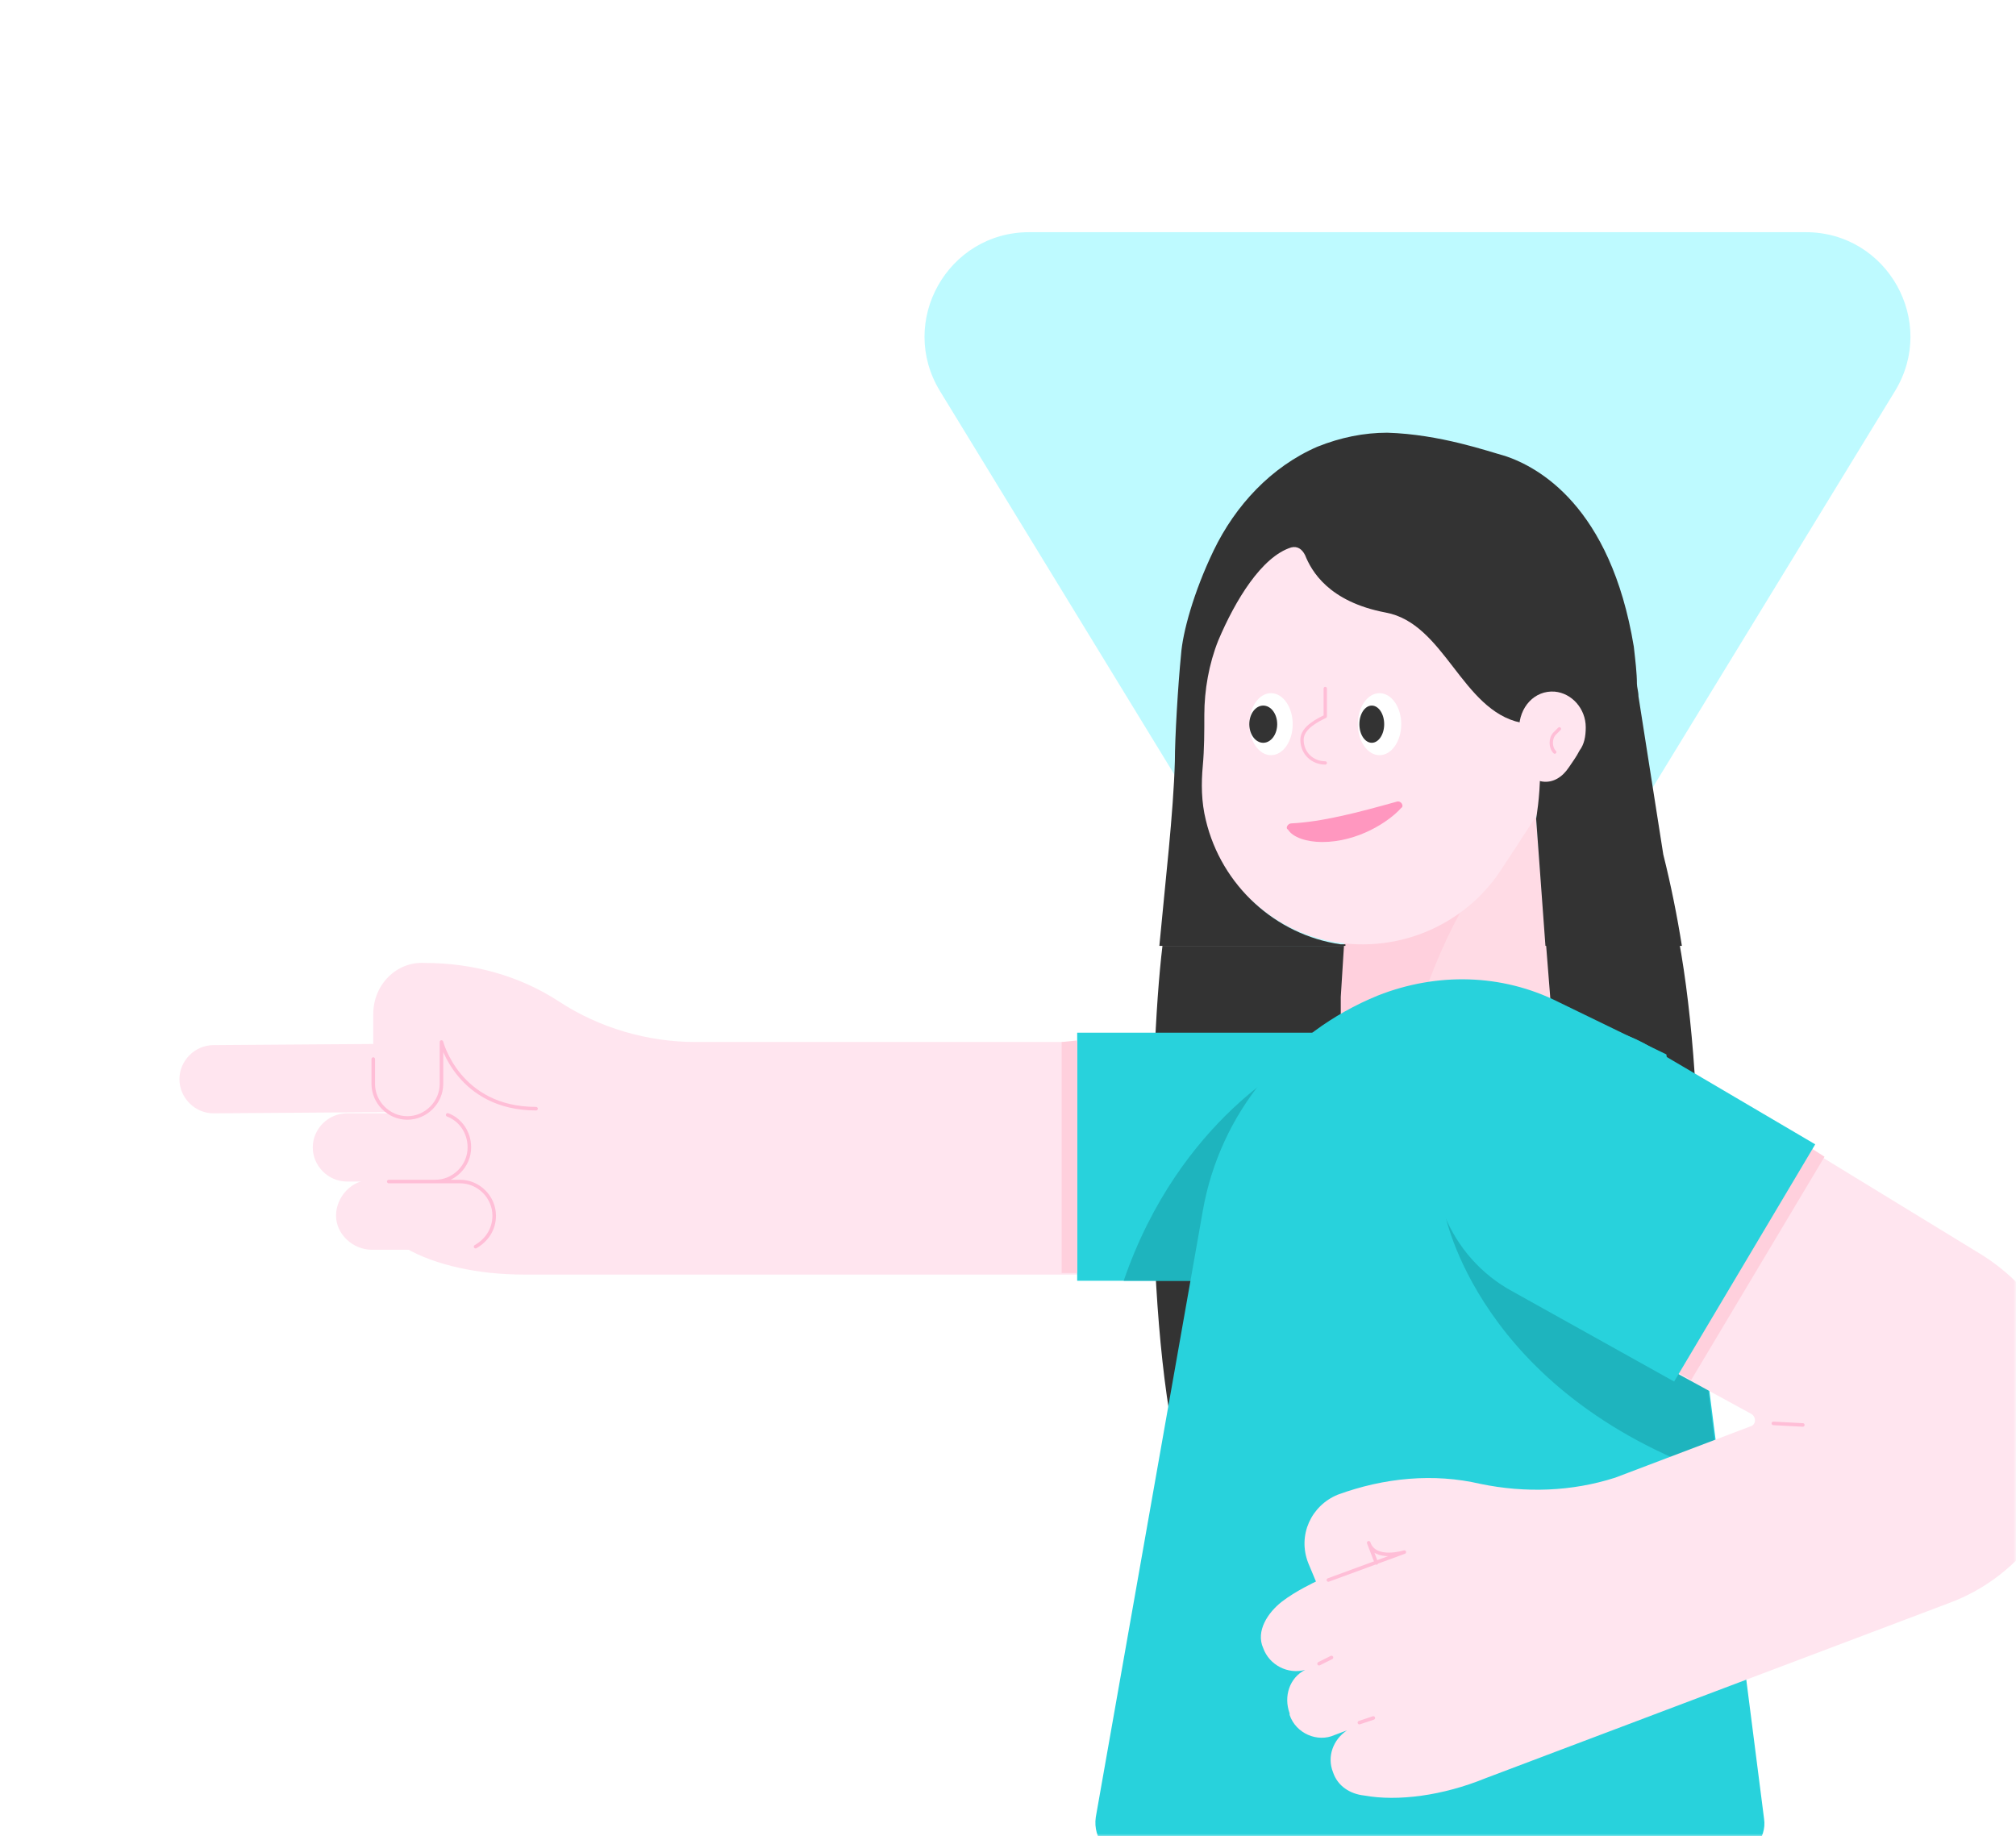 <svg width="382" height="348" viewBox="0 0 382 348" fill="none" xmlns="http://www.w3.org/2000/svg">
<mask id="mask0" mask-type="alpha" maskUnits="userSpaceOnUse" x="0" y="0" width="382" height="349">
<path d="M382 348L3.05176e-05 348L2.19259e-06 24C1.03382e-06 10.745 10.745 9.35733e-05 24 9.24145e-05L358 6.32153e-05C371.255 6.20565e-05 382 10.745 382 24L382 348Z" fill="#F06E8C"/>
</mask>
<g mask="url(#mask0)">
<g filter="url(#filter0_d)">
<path d="M251.698 190.527C259.418 203.158 277.763 203.158 285.482 190.527L359.064 70.119C367.126 56.928 357.632 40 342.173 40L195.008 40C179.549 40 170.055 56.928 178.116 70.119L251.698 190.527Z" fill="#BEFAFF"/>
<path d="M224.674 277.489H312.226C324.272 257.805 323.39 202.571 318.102 174.072H292.542L293.423 184.649C294.892 196.401 285.491 198.164 273.739 198.164C270.507 198.164 267.569 198.164 264.925 197.576C264.043 197.576 263.456 197.282 262.574 196.989C262.281 196.989 261.987 196.695 261.693 196.695C261.105 196.401 260.224 196.107 259.636 195.813C259.343 195.813 259.049 195.52 258.755 195.52C258.461 195.226 258.167 195.226 257.874 194.932C257.58 194.638 257.58 194.638 257.286 194.344C256.992 194.051 256.992 194.051 256.698 193.757C256.405 193.463 256.405 193.169 256.111 193.169C256.111 192.875 255.817 192.875 255.817 192.582C255.817 192.582 255.817 192.582 255.817 192.288C255.817 191.994 255.523 191.7 255.523 191.406C255.523 191.113 255.229 190.819 255.229 190.525C255.229 190.525 255.229 190.525 255.229 190.231C255.229 189.938 255.229 189.644 254.936 189.35V189.056C254.936 188.762 254.936 188.469 254.936 187.881C254.936 187 254.936 186.118 254.936 184.943V184.649L255.523 175.248H220.267C217.623 197.282 216.742 252.223 224.674 277.489Z" fill="#333333"/>
<path d="M290.485 143.81H257.286L254.348 184.648C252.879 196.4 262.281 198.163 274.032 198.163C285.784 198.163 294.892 196.4 293.717 184.648L290.485 143.81Z" fill="#FFDBE5"/>
<path d="M282.846 160.557C276.677 165.552 268.157 185.824 266.1 198.164C259.343 197.282 254.348 194.932 254.054 188.174C254.054 186.999 254.054 185.824 254.054 185.236V184.943L255.523 161.439L282.846 160.557Z" fill="#FFD0DD"/>
<path d="M227.612 120.307C227.612 98.566 245.828 81.232 267.569 82.114C286.96 82.995 303.118 99.154 303.706 118.544C304 127.358 301.356 135.879 296.655 142.342C292.542 148.218 288.722 154.388 284.609 160.557C278.439 170.253 266.687 176.423 253.76 174.66C241.421 172.897 231.138 163.496 228.2 151.156C227.319 147.63 227.319 144.105 227.612 140.873C228.2 134.703 227.906 128.534 227.612 122.364C227.612 121.776 227.612 121.189 227.612 120.307Z" fill="#FFE5EF"/>
<path d="M254.936 174.953C254.642 174.953 254.348 174.953 254.054 174.953C241.715 173.19 231.432 163.789 228.494 151.449C227.613 147.924 227.613 144.398 227.906 141.167C228.2 137.935 228.2 134.703 228.2 131.471C228.2 126.771 229.082 121.776 230.844 117.369C234.076 109.73 239.071 101.504 244.653 99.741C245.828 99.447 246.709 100.035 247.297 101.21C248.472 104.148 251.704 110.024 262.574 112.081C273.739 114.137 276.971 130.59 288.135 132.94C294.011 134.409 291.073 151.156 291.073 151.156L292.836 175.247H318.69C317.808 169.665 316.633 163.789 315.164 157.913L310.463 127.946C310.463 127.064 310.17 126.183 310.17 125.595C310.17 123.539 309.876 121.188 309.582 118.544C305.175 91.809 291.367 84.464 285.197 82.407C281.965 81.526 272.857 78.294 262.868 78C258.461 78 254.054 78.882 249.647 80.644C240.833 84.464 234.076 91.809 229.963 100.329C226.144 108.261 224.087 115.9 223.793 120.013C223.206 125.889 222.618 135.878 222.618 140.285C222.324 150.274 220.855 162.614 219.68 175.247H254.936V174.953Z" fill="#333333"/>
<path d="M287.841 134.116C287.841 130.003 290.779 126.771 294.598 127.065C297.83 127.359 300.474 130.296 300.474 133.822C300.474 135.585 300.181 137.054 299.299 138.229C298.712 139.404 297.83 140.579 297.242 141.461C296.067 143.224 294.304 144.399 292.248 144.105C290.191 143.811 288.429 142.048 288.135 139.698C288.135 139.11 287.841 138.523 288.135 137.935C288.135 136.76 288.135 135.585 288.135 134.41C287.841 134.41 287.841 134.41 287.841 134.116Z" fill="#FFE5EF"/>
<path d="M240.833 139.109C243.105 139.109 244.947 136.479 244.947 133.233C244.947 129.988 243.105 127.358 240.833 127.358C238.562 127.358 236.72 129.988 236.72 133.233C236.72 136.479 238.562 139.109 240.833 139.109Z" fill="white"/>
<path d="M261.399 139.109C263.671 139.109 265.512 136.479 265.512 133.233C265.512 129.988 263.671 127.358 261.399 127.358C259.127 127.358 257.286 129.988 257.286 133.233C257.286 136.479 259.127 139.109 261.399 139.109Z" fill="white"/>
<path d="M239.364 136.76C240.825 136.76 242.009 135.181 242.009 133.234C242.009 131.287 240.825 129.709 239.364 129.709C237.904 129.709 236.72 131.287 236.72 133.234C236.72 135.181 237.904 136.76 239.364 136.76Z" fill="#333333"/>
<path d="M259.93 136.76C261.228 136.76 262.281 135.181 262.281 133.234C262.281 131.287 261.228 129.709 259.93 129.709C258.632 129.709 257.58 131.287 257.58 133.234C257.58 135.181 258.632 136.76 259.93 136.76Z" fill="#333333"/>
<path d="M264.631 147.924C257.286 149.981 250.529 151.744 244.653 152.037C244.065 152.037 243.478 152.919 244.065 153.212C244.947 154.681 247.591 155.563 250.529 155.563C257.286 155.563 263.162 151.744 265.512 149.099C266.1 148.806 265.512 147.63 264.631 147.924Z" fill="#FF97BF"/>
<path d="M295.48 134.116L294.598 134.997C293.717 135.879 293.717 137.641 294.598 138.523" stroke="#FFBED7" stroke-width="0.63" stroke-miterlimit="10" stroke-linecap="round" stroke-linejoin="round"/>
<path d="M251.116 140.579C248.766 140.579 246.709 138.816 246.709 136.172C246.709 133.822 249.941 132.353 251.116 131.765V126.477" stroke="#FFBED7" stroke-width="0.63" stroke-miterlimit="10" stroke-linecap="round" stroke-linejoin="round"/>
<path d="M70.725 188.174V201.689C70.725 205.215 73.663 208.153 77.188 208.153C77.188 208.153 77.188 208.153 77.482 208.153L83.064 214.616L76.894 232.538C82.477 235.77 90.703 237.532 99.223 237.532H204.109V193.463H131.835C122.727 193.463 113.619 190.819 105.98 185.824C98.342 180.829 89.528 178.479 80.42 178.479C75.132 178.185 70.725 182.592 70.725 188.174Z" fill="#FFE5EF"/>
<path d="M81.889 206.683L40.464 206.977C36.938 206.977 34 204.039 34 200.513C34 196.988 36.938 194.05 40.464 194.05L81.889 193.756C85.415 193.756 88.353 196.694 88.353 200.22C88.353 203.745 85.415 206.683 81.889 206.683Z" fill="#FFE5EF"/>
<path d="M87.177 232.832H70.431C66.905 232.832 63.673 229.894 63.673 226.368C63.673 222.843 66.612 219.611 70.137 219.611H86.883C90.409 219.611 93.641 222.549 93.641 226.075C93.641 229.894 90.703 232.832 87.177 232.832Z" fill="#FFE5EF"/>
<path d="M82.477 219.904H65.73C62.205 219.904 59.267 216.966 59.267 213.441C59.267 209.915 62.205 206.977 65.73 206.977H82.477C86.002 206.977 88.94 209.915 88.94 213.441C88.94 216.966 86.002 219.904 82.477 219.904Z" fill="#FFE5EF"/>
<path d="M84.827 207.271C87.177 208.152 88.94 210.503 88.94 213.441C88.94 216.966 86.002 219.904 82.477 219.904H73.663H87.177C90.703 219.904 93.641 222.842 93.641 226.368C93.641 229.012 92.172 231.069 90.115 232.244" stroke="#FFBED7" stroke-width="0.671" stroke-miterlimit="10" stroke-linecap="round" stroke-linejoin="round"/>
<path d="M101.573 206.095C86.884 206.095 83.652 193.462 83.652 193.462V201.395C83.652 204.92 80.714 207.858 77.188 207.858C73.663 207.858 70.725 204.92 70.725 201.395V196.694" stroke="#FFBED7" stroke-width="0.671" stroke-miterlimit="10" stroke-linecap="round" stroke-linejoin="round"/>
<path d="M252.291 238.708H204.109V191.7H252.291C265.219 191.7 275.795 202.277 275.795 215.204C275.795 228.131 265.219 238.708 252.291 238.708Z" fill="#28D2DC"/>
<path d="M212.923 238.707H233.488L246.122 196.988C246.122 196.694 223.499 207.859 212.923 238.707Z" fill="#1EB4BE"/>
<path d="M201.171 193.463V237.239H204.109V193.169L201.171 193.463Z" fill="#FFD0DD"/>
<path d="M315.752 195.813L295.186 185.824C284.609 180.535 272.27 180.242 261.105 184.649C243.771 191.7 231.138 206.977 227.906 225.486L207.634 340.361C207.047 344.474 209.985 348 214.098 348H327.797C331.617 348 334.849 344.474 334.261 340.655L315.752 195.813Z" fill="#28D2DC"/>
<path d="M323.391 256.922L273.739 225.78C273.739 225.78 279.909 259.86 325.741 275.725L323.391 256.922Z" fill="#1EB4BE"/>
<path d="M331.91 263.974C332.792 264.562 332.792 266.031 331.617 266.325L306.056 276.02C297.83 278.664 289.016 278.958 280.496 277.195C271.682 275.139 262.281 276.02 253.467 279.252C248.472 281.308 245.828 286.891 247.884 292.179L249.353 295.704C249.353 295.704 245.534 297.467 242.89 299.524C240.246 301.58 237.895 305.106 239.364 308.338C240.539 311.57 244.065 313.332 247.297 312.451C244.359 313.92 243.184 317.446 244.359 320.677V320.971C245.534 324.497 249.647 326.259 252.879 324.79L255.229 323.909C252.585 325.672 251.41 328.904 252.585 331.842C253.467 334.486 255.817 335.955 258.461 336.249C264.925 337.424 273.445 336.249 281.377 333.017L369.223 299.818C383.619 294.529 393.02 280.721 393.02 265.15C393.02 252.222 386.263 240.471 375.393 233.713L313.401 195.813C299.593 186.706 281.084 191.994 274.033 206.978C270.213 219.611 275.795 233.126 287.253 239.589L331.91 263.974Z" fill="#FFE5EF"/>
<path d="M336.024 265.736L341.606 266.03" stroke="#FFBED7" stroke-width="0.671" stroke-miterlimit="10" stroke-linecap="round" stroke-linejoin="round"/>
<path d="M338.374 210.503L310.463 251.929L320.453 257.511L345.719 215.204L338.374 210.503Z" fill="#FFD0DD"/>
<path d="M290.779 191.406C282.846 193.756 276.383 199.045 272.857 206.683V206.977C268.744 219.904 274.62 234.3 286.666 240.764L317.221 257.804L343.956 212.853L313.989 195.225C307.232 190.525 298.711 189.349 290.779 191.406Z" fill="#28D2DC"/>
<path d="M251.704 295.41L266.1 290.122C266.1 290.122 260.518 291.885 259.343 288.359L260.812 292.179" stroke="#FFBED7" stroke-width="0.671" stroke-miterlimit="10" stroke-linecap="round" stroke-linejoin="round"/>
<path d="M257.58 322.439L260.224 321.558" stroke="#FFBED7" stroke-width="0.671" stroke-miterlimit="10" stroke-linecap="round" stroke-linejoin="round"/>
<path d="M249.941 311.275L252.292 310.1" stroke="#FFBED7" stroke-width="0.671" stroke-miterlimit="10" stroke-linecap="round" stroke-linejoin="round"/>
</g>
</g>
<defs>
<filter id="filter0_d" x="18" y="28" width="391.021" height="340" filterUnits="userSpaceOnUse" color-interpolation-filters="sRGB">
<feFlood flood-opacity="0" result="BackgroundImageFix"/>
<feColorMatrix in="SourceAlpha" type="matrix" values="0 0 0 0 0 0 0 0 0 0 0 0 0 0 0 0 0 0 127 0"/>
<feOffset dy="4"/>
<feGaussianBlur stdDeviation="8"/>
<feColorMatrix type="matrix" values="0 0 0 0 0 0 0 0 0 0 0 0 0 0 0 0 0 0 0.08 0"/>
<feBlend mode="normal" in2="BackgroundImageFix" result="effect1_dropShadow"/>
<feBlend mode="normal" in="SourceGraphic" in2="effect1_dropShadow" result="shape"/>
</filter>
</defs>
</svg>
